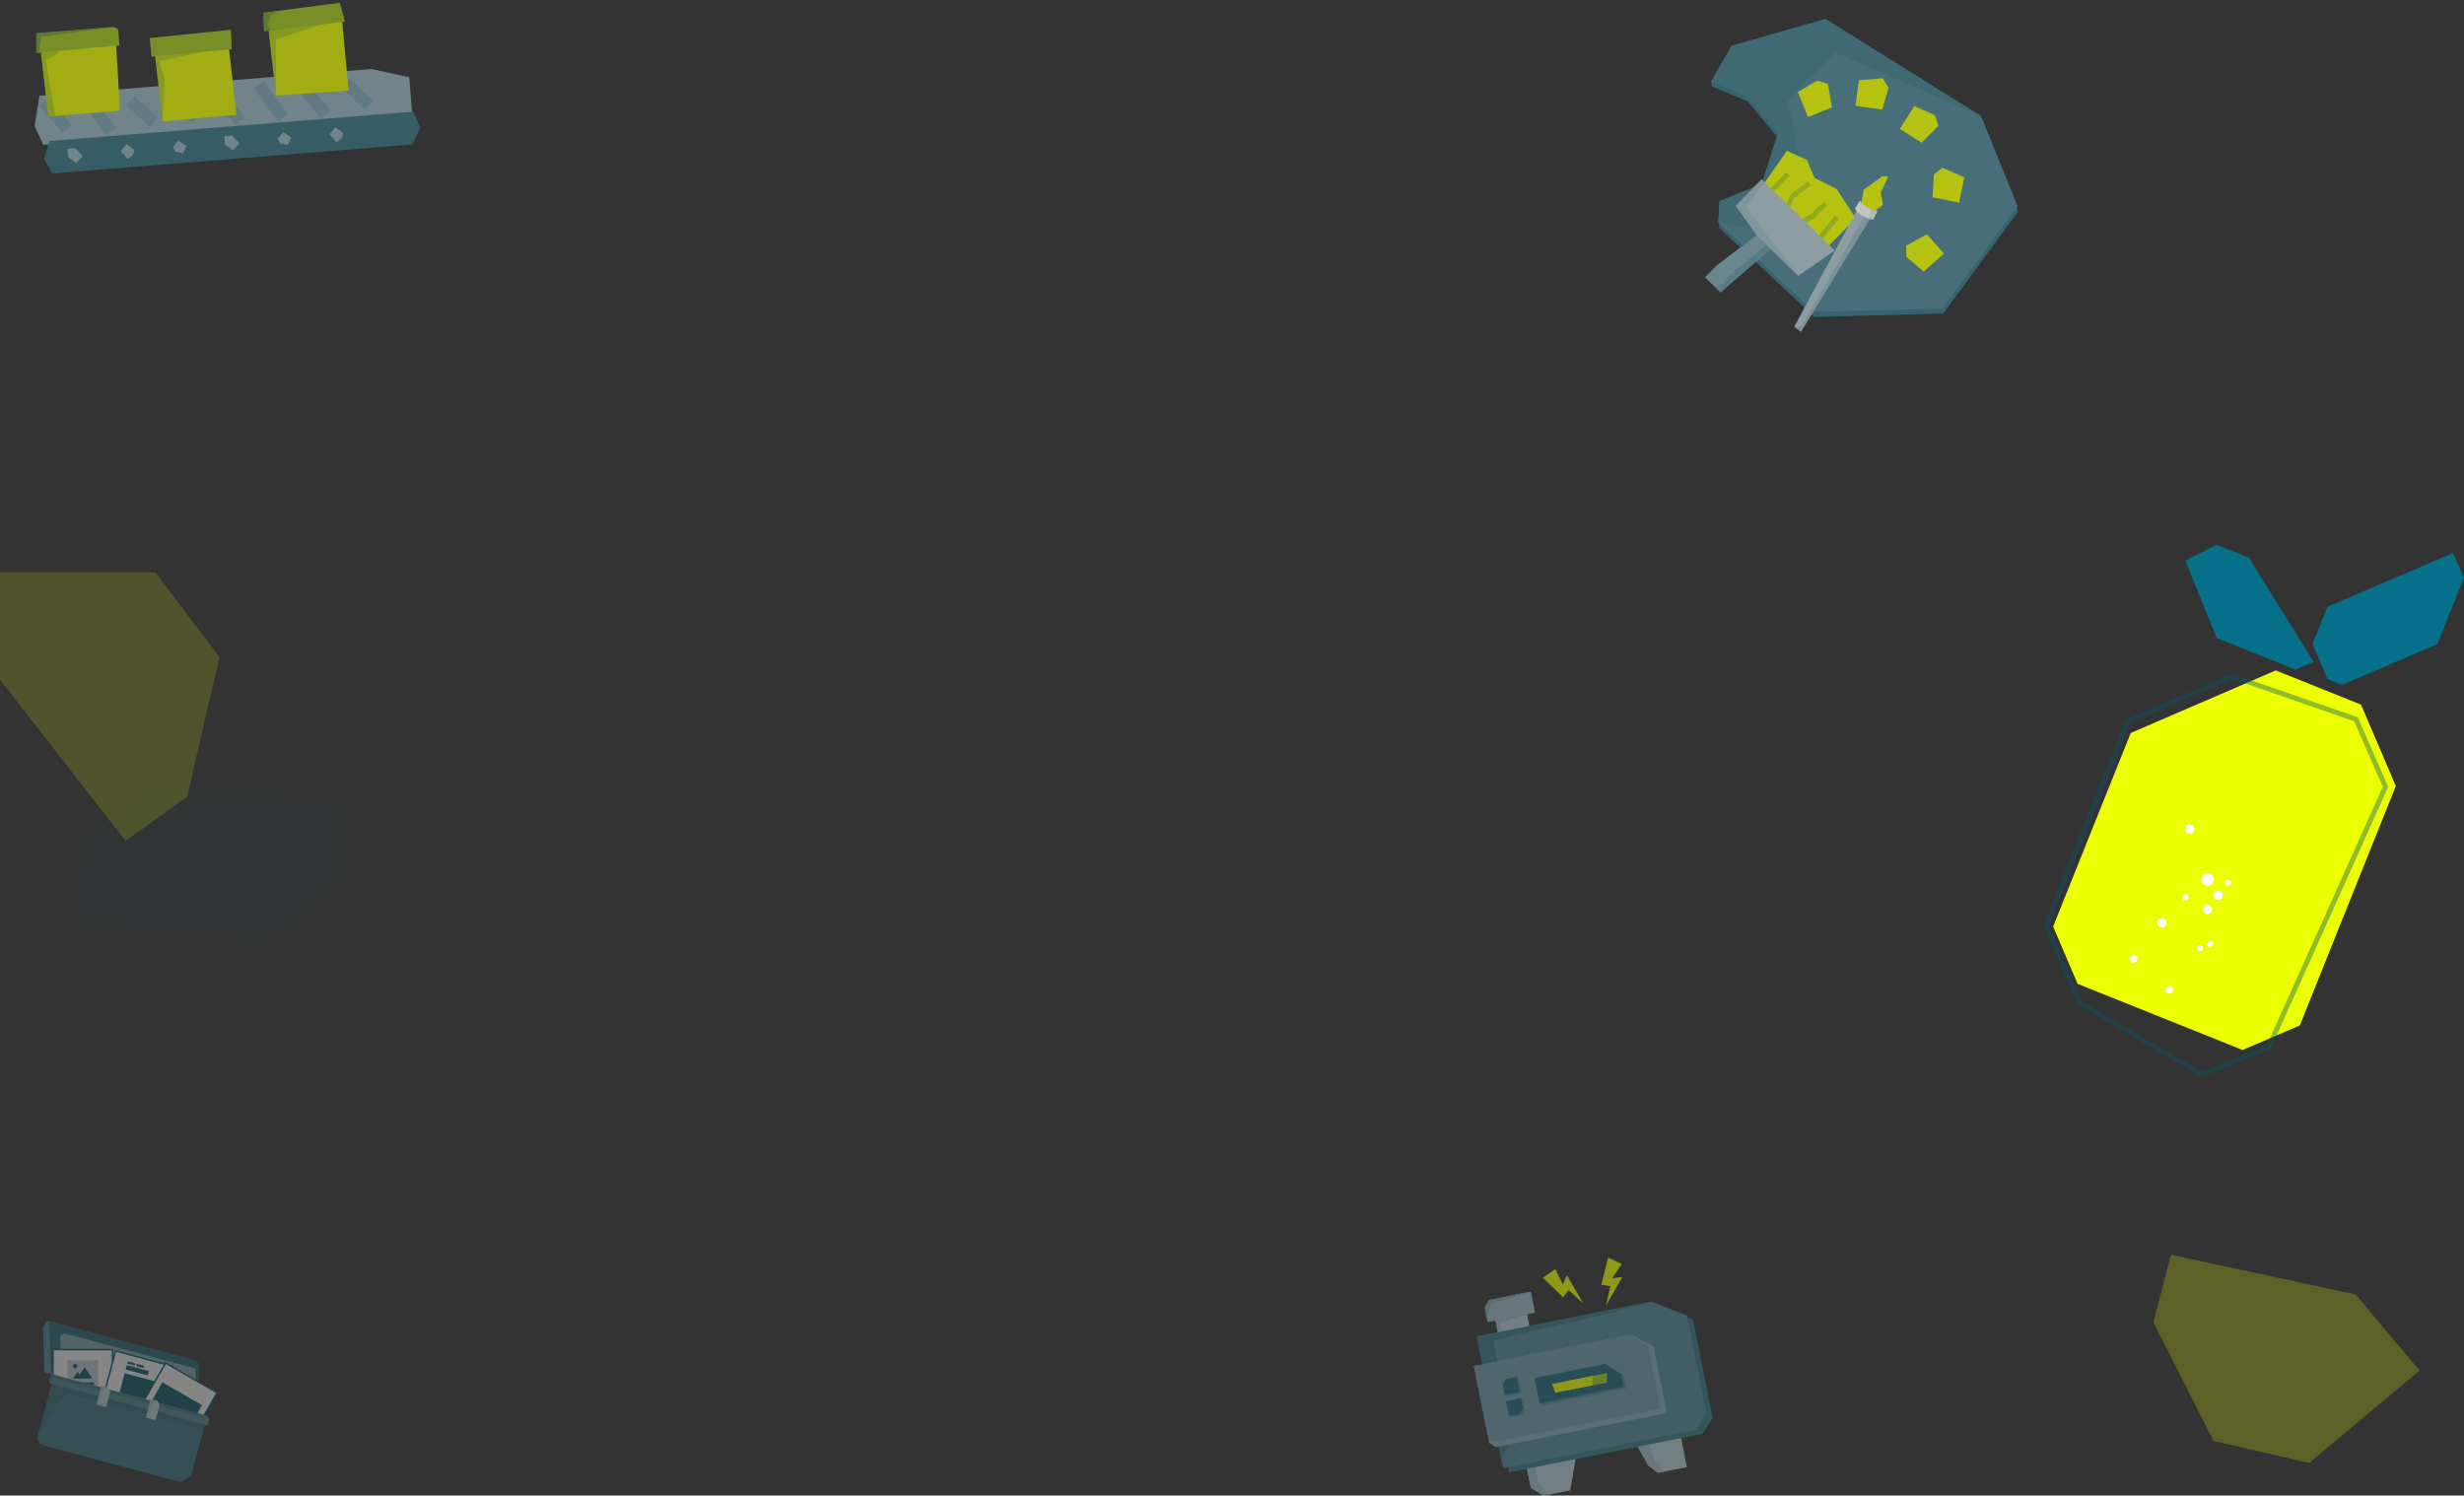 <svg width="1000" height="607" viewBox="0 0 1000 607" fill="none" xmlns="http://www.w3.org/2000/svg">
<rect x="0" y="0" width="1000" height="607" fill="#333333" stroke="none"/>
<g clip-path="url(#clip0_864_3118)">
<path opacity="0.56" d="M956.079 525.42L981.951 556.286L937.207 593.792L898.325 584.829L873.962 536.809L881.038 509.285L956.079 525.42Z" fill="#ECFF00" fill-opacity="0.4"/>
<path d="M944.626 275.648L950.447 277.982L989.18 261.418L999.915 234.642L995.556 224.449L944.591 246.244L938.523 261.378L944.626 275.648Z" fill="#06708A"/>
<path d="M931.644 271.795L899.63 258.96L886.903 227.508L899.602 221.113L912.698 226.363L938.983 268.656L931.644 271.795Z" fill="#06708A"/>
<path d="M958.213 285.994L923.58 272.109L864.751 297.508L833.247 376.088L843.186 399.328L910.125 426.165L933.365 416.227L972.336 319.02L958.213 285.994Z" fill="#ECFF00"/>
<circle cx="880.39" cy="401.745" r="1.568" transform="rotate(21.846 880.39 401.745)" fill="white"/>
<circle cx="904.239" cy="358.269" r="1.254" transform="rotate(21.846 904.239 358.269)" fill="white"/>
<circle cx="888.651" cy="336.48" r="1.881" transform="rotate(21.846 888.651 336.48)" fill="white"/>
<circle cx="892.922" cy="384.811" r="1.254" transform="rotate(21.846 892.922 384.811)" fill="white"/>
<circle cx="886.999" cy="364.194" r="1.254" transform="rotate(21.846 886.999 364.194)" fill="white"/>
<circle cx="896.999" cy="383.067" r="1.254" transform="rotate(21.846 896.999 383.067)" fill="white"/>
<path d="M906.052 274.541L863.649 292.674L830.394 375.62L844.111 407.131L893.639 436.109L920.723 425.009L968.144 319.365L956.171 291.931L906.052 274.541Z" stroke="#065669" stroke-opacity="0.4" stroke-width="2"/>
<circle cx="877.442" cy="374.551" r="1.881" transform="rotate(21.846 877.442 374.551)" fill="white"/>
<circle cx="865.844" cy="389.156" r="1.568" transform="rotate(21.846 865.844 389.156)" fill="white"/>
<circle cx="895.846" cy="369.092" r="1.881" transform="rotate(21.846 895.846 369.092)" fill="white"/>
<circle cx="900.159" cy="363.39" r="1.881" transform="rotate(21.846 900.159 363.39)" fill="white"/>
<circle cx="895.972" cy="356.981" r="2.508" transform="rotate(21.846 895.972 356.981)" fill="white"/>
<g opacity="0.5">
<path d="M619.273 593.894L639.888 589.783L637.262 604.9L626.412 607.064L621.266 603.889L619.273 593.894Z" fill="#B4CCD2"/>
<path d="M619.273 593.894L622.581 593.234L624.328 601.997L628.402 606.667L626.412 607.064L621.266 603.889L619.273 593.894Z" fill="#9BBBC3"/>
<path d="M663.422 585.018L681.812 581.351L684.627 595.464L672.865 597.81L668.938 594.841L663.422 585.018Z" fill="#B4CCD2"/>
<path d="M663.422 585.018L668.267 584.052L672.145 594.201L675.294 597.325L672.865 597.81L668.938 594.841L663.422 585.018Z" fill="#9BBBC3"/>
<path d="M601.908 544.145L672.731 530.021L687.153 535.662L695.097 575.501L690.906 581.983L612.569 597.605L601.908 544.145Z" fill="#387888"/>
<path d="M599.343 542.433L670.166 528.309L684.588 533.951L692.533 573.789L688.341 580.271L610.004 595.893L599.343 542.433Z" fill="#518997"/>
<path d="M599.343 542.433L670.47 528.249L653.615 533.023L606.009 544.04L614.118 584.703L611.186 588.144L609.385 592.789L599.343 542.433Z" fill="#387888"/>
<path d="M662.013 541.718L598.182 554.448L604.155 584.403L604.408 585.672L606.971 587.38L608.864 587.003L676.471 573.521L671.076 546.47L662.013 541.718Z" fill="#82AAB5"/>
<path d="M598.182 554.448L661.799 541.761L668.853 546.469L673.906 571.809L606.331 585.285L604.082 584.037L598.182 554.448Z" fill="#6A9AA6"/>
<path d="M606.959 536.021L619.789 533.463L620.728 538.167L607.897 540.726L606.959 536.021Z" fill="#B4CCD2"/>
<path d="M606.959 536.021L619.789 533.463L608.688 536.935L609.385 540.429L607.897 540.726L606.959 536.021Z" fill="#9BBBC3"/>
<path d="M604.398 527.638L621.291 524.27L622.997 532.823L603.751 536.661L602.557 530.674L604.398 527.638Z" fill="#9BBBC3"/>
<path d="M604.398 527.638L621.291 524.27L605.249 529.241L604.369 531.511L603.751 536.661L602.557 530.674L604.398 527.638Z" fill="#82AAB5"/>
<path d="M623.906 560.026L652.596 554.305L659.021 558.407L660.054 563.584L625.971 570.38L623.906 560.026Z" fill="#518997"/>
<path d="M622.807 559.292L651.498 553.571L657.923 557.672L658.955 562.85L624.872 569.646L622.807 559.292Z" fill="#1F6779"/>
<path d="M634.864 560.757L652.173 557.306L652.08 561.133L636.144 564.311L634.864 560.757Z" fill="#ECFF00"/>
<path d="M634.864 560.757L652.173 557.306L652.08 561.133L636.144 564.311L634.864 560.757Z" fill="#06566A" fill-opacity="0.3"/>
<path d="M629.919 561.744L646.312 558.475L646.218 562.302L631.199 565.297L629.919 561.744Z" fill="#ECFF00"/>
<path d="M615.547 558.878L611.339 559.717L609.876 561.931L610.712 566.123L611.59 566.709L617.63 565.505L616.426 559.465L615.547 558.878Z" fill="#518997"/>
<path d="M611.339 559.717L615.547 558.878L616.752 564.918L610.712 566.123L609.876 561.931L611.339 559.717Z" fill="#1F6779"/>
<path d="M617.268 567.507L611.228 568.712L612.432 574.752L613.311 575.338L617.613 574.48L619.023 572.487L618.147 568.094L617.268 567.507Z" fill="#518997"/>
<path d="M611.228 568.712L617.268 567.507L618.144 571.9L616.735 573.894L612.432 574.752L611.228 568.712Z" fill="#1F6779"/>
<path d="M658.18 513.04L652.662 510.432L649.865 521.47L653.524 522.031L651.845 529.782L658.425 518.312L654.332 518.806L658.18 513.04Z" fill="#ECFF00"/>
<path d="M631.196 515.129L626.178 518.604L634.339 526.546L636.653 523.657L642.527 528.987L635.884 517.553L634.265 521.345L631.196 515.129Z" fill="#ECFF00"/>
</g>
<path opacity="0.2" d="M34.416 375.729L29.355 367.968L34.416 340.301L61.746 319.382L138 325.118V358.858L108.983 381.465L34.416 375.729Z" fill="#065669" fill-opacity="0.2"/>
<path opacity="0.4" d="M0 275.856V232.331H63.095L89.076 266.746L75.917 323.431L50.949 341.313L0 275.856Z" fill="#ECFF00" fill-opacity="0.4"/>
<g opacity="0.4">
<path d="M19.425 536.191L79.358 552.25L80.43 553.338L81.096 573.86L18.025 556.96L17.443 539.024L18.413 536.961L19.425 536.191Z" fill="#518997"/>
<path d="M20.023 536.351L79.358 552.249L80.43 553.338L81.096 573.86L20.715 557.681L20.023 536.351Z" fill="#1F6779"/>
<path fill-rule="evenodd" clip-rule="evenodd" d="M24.487 542.099L24.903 558.803L79.901 573.54L79.304 555.439L26.083 541.178L24.487 542.099Z" fill="#82AAB5"/>
<path d="M45.657 547.777L21.519 547.777L21.519 571.914L45.657 571.914L45.657 547.777Z" fill="white"/>
<path d="M39.777 552.109L27.399 552.109L27.399 567.582L39.777 567.582L39.777 552.109Z" fill="#06566A" fill-opacity="0.25"/>
<path fill-rule="evenodd" clip-rule="evenodd" d="M30.47 555.421C30.97 555.421 31.375 555.026 31.375 554.539C31.375 554.051 30.97 553.657 30.47 553.657C29.97 553.657 29.565 554.052 29.565 554.539C29.565 555.026 29.97 555.421 30.47 555.421ZM34.369 555.029L37.509 559.536L33.49 559.536L31.229 559.536L29.565 559.536L31.527 556.792L32.344 557.935L34.369 555.029Z" fill="#06566A"/>
<path d="M38.23 561.083L28.946 561.083L28.946 562.321L38.23 562.321L38.23 561.083Z" fill="#06566A"/>
<path d="M38.23 562.94L28.947 562.94L28.947 564.178L38.23 564.178L38.23 562.94Z" fill="#06566A"/>
<path d="M35.754 564.797L28.946 564.797L28.946 566.035L35.754 566.035L35.754 564.797Z" fill="#06566A"/>
<path fill-rule="evenodd" clip-rule="evenodd" d="M21.21 547.467L45.966 547.467L45.966 572.224L21.21 572.224L21.21 547.467ZM21.829 548.086L21.829 571.605L45.347 571.605L45.347 548.086L21.829 548.086Z" fill="#06566A"/>
<path d="M70.235 554.611L46.92 548.364L40.673 571.679L63.988 577.926L70.235 554.611Z" fill="white"/>
<path d="M54.867 553.376L51.878 552.575L51.638 553.472L54.627 554.273L54.867 553.376Z" fill="#06566A"/>
<path d="M58.455 554.338L55.466 553.537L55.225 554.434L58.215 555.235L58.455 554.338Z" fill="#06566A"/>
<path d="M60.445 556.473L51.478 554.07L50.997 555.864L59.965 558.266L60.445 556.473Z" fill="#06566A"/>
<path d="M62.553 560.562L50.597 557.359L48.194 566.326L60.151 569.53L62.553 560.562Z" fill="#06566A"/>
<path d="M59.75 571.024L47.794 567.821L47.513 568.867L59.47 572.071L59.75 571.024Z" fill="#06566A" fill-opacity="0.25"/>
<path d="M59.31 572.668L47.353 569.464L47.073 570.511L59.029 573.714L59.31 572.668Z" fill="#06566A" fill-opacity="0.25"/>
<path fill-rule="evenodd" clip-rule="evenodd" d="M46.701 547.985L70.614 554.392L64.207 578.305L40.294 571.898L46.701 547.985ZM47.139 548.743L41.051 571.46L63.769 577.547L69.856 554.83L47.139 548.743Z" fill="#06566A"/>
<path d="M88.117 565.302L67.213 553.233L55.144 574.137L76.048 586.206L88.117 565.302Z" fill="white"/>
<path d="M81.992 570.341L65.912 561.057L61.27 569.097L77.35 578.381L81.992 570.341Z" fill="#06566A"/>
<path fill-rule="evenodd" clip-rule="evenodd" d="M67.1 552.81L88.54 565.188L76.161 586.628L54.721 574.25L67.1 552.81ZM67.326 553.655L55.567 574.023L75.935 585.782L87.694 565.414L67.326 553.655Z" fill="#06566A"/>
<path d="M21.11 560.991L83.284 577.65L77.558 599.023L73.199 601.539L17.452 586.602C15.801 586.159 14.821 584.462 15.263 582.811L21.11 560.991Z" fill="#387888"/>
<path opacity="0.1" d="M21.11 560.991L27.985 562.833L83.284 577.65L82.564 580.34L27.265 565.523L22.983 570.143L15.449 582.119L16.88 576.777L21.11 560.991Z" fill="black"/>
<path d="M20.715 557.681L83.923 574.618L85.041 575.878L84.32 578.569L20.203 561.389L19.914 560.671L20.715 557.681Z" fill="#518997"/>
<path d="M20.715 557.681L83.923 574.618L85.041 575.878L21.252 559.267L20.203 561.389L19.914 560.671L20.715 557.681Z" fill="#387888"/>
<path d="M41.202 562.53L43.892 563.251L44.727 564.916L43.085 571.044L39.2 570.003L41.202 562.53Z" fill="#CDDDE1"/>
<path d="M41.202 562.53L43.892 563.251L41.429 564.673L39.947 570.203L39.2 570.003L41.202 562.53Z" fill="#B4CCD2"/>
<path d="M61.229 567.896L63.919 568.617L64.754 570.282L63.112 576.41L59.227 575.369L61.229 567.896Z" fill="#CDDDE1"/>
<path d="M61.229 567.896L63.919 568.617L61.456 570.039L59.974 575.569L59.227 575.369L61.229 567.896Z" fill="#B4CCD2"/>
</g>
<g opacity="0.6">
<path d="M150.665 28.011L15.996 38.869L14.055 51.091L17.602 58.791L167.321 46.72L166.082 31.357L150.665 28.011Z" fill="#9BBBC3"/>
<path d="M149.65 42.537L140.154 33.786M17.696 41.45L27.37 52.395L17.696 41.45ZM45.043 53.52L35.165 40.042L45.043 53.52ZM52.81 40.828L62.307 49.579L52.81 40.828ZM79.776 48.17L70.102 37.225L79.776 48.17ZM87.748 38.011L97.421 48.957L87.748 38.011ZM114.917 47.886L105.04 34.408L114.917 47.886ZM122.685 35.194L132.386 46.477L122.685 35.194Z" stroke="#82AAB5" stroke-width="5"/>
<path d="M20.158 57.226L167.718 45.328L170.613 51.722L167.429 58.606L21.22 70.395L17.859 64.548L20.158 57.226Z" fill="#387888"/>
<path d="M27.652 63.759L27.38 60.382L30.419 60.137L33.561 63.282L30.909 66.215L27.652 63.759Z" fill="#9BBBC3"/>
<path d="M91.302 58.627L91.029 55.251L94.069 55.005L97.211 58.151L94.558 61.083L91.302 58.627Z" fill="#9BBBC3"/>
<path d="M54.611 60.906L53.93 63L51.844 64.528L49.039 61.355L51.354 58.45L54.611 60.906Z" fill="#9BBBC3"/>
<path d="M139.365 54.072L138.684 56.166L136.598 57.694L133.793 54.522L136.108 51.616L139.365 54.072Z" fill="#9BBBC3"/>
<path d="M70.143 59.653L71.151 61.611L74.258 62.21L75.715 59.204L72.317 57.099L70.143 59.653Z" fill="#9BBBC3"/>
<path d="M112.689 56.223L113.697 58.181L116.804 58.78L118.261 55.774L114.862 53.669L112.689 56.223Z" fill="#9BBBC3"/>
<path d="M138.75 7.22L109.008 12.504L112.023 38.808L141.473 36.774L138.75 7.22Z" fill="#ECFF00"/>
<path d="M138.75 7.22L109.008 12.504L112.023 38.808L111.995 16.031L138.75 7.22Z" fill="#06566A" fill-opacity="0.2"/>
<path d="M139.975 8.767L107.142 12.678L106.874 5.177L137.904 1.171L139.975 8.767Z" fill="#ECFF00"/>
<path d="M139.975 8.767L107.142 12.678L106.874 5.177L137.904 1.171L139.975 8.767Z" fill="#06566A" fill-opacity="0.3"/>
<path d="M107.142 12.678L106.874 5.177L112.851 4.405L110.342 5.812L108.435 9.554L109.774 12.465L107.142 12.678Z" fill="#06566A" fill-opacity="0.3"/>
<path d="M64.715 15.144L60.804 15.459L61.512 22.971L65.321 22.664L63.724 18.264L64.715 15.144Z" fill="#06566A" fill-opacity="0.3"/>
<path d="M92.643 17.056L62.9 22.339L65.969 49.319L95.934 46.528L92.643 17.056Z" fill="#ECFF00"/>
<path d="M65.46 19.247L62.9 22.339L65.969 49.319L66.831 31.966L64.529 24.827L84.343 20.611L65.46 19.247Z" fill="#06566A" fill-opacity="0.2"/>
<path d="M93.699 12.114L60.804 15.462L61.512 22.974L94.01 19.924L93.699 12.114Z" fill="#ECFF00"/>
<path d="M93.699 12.114L60.804 15.462L61.512 22.974L94.01 19.924L93.699 12.114Z" fill="#06566A" fill-opacity="0.3"/>
<path d="M47.042 16.313L16.569 20.976L19.584 47.281L48.67 44.936L47.042 16.313Z" fill="#ECFF00"/>
<path d="M24.551 20.333L16.569 20.977L19.584 47.281L22.426 47.052L18.529 24.395L23.552 21.643L24.551 20.333Z" fill="#06566A" fill-opacity="0.2"/>
<path d="M14.726 21.468L48.465 18.408L47.934 11.823L46.165 10.947L14.761 13.479L14.726 21.468Z" fill="#ECFF00"/>
<path d="M14.726 21.468L48.465 18.408L47.934 11.823L46.165 10.947L14.761 13.479L14.726 21.468Z" fill="#06566A" fill-opacity="0.3"/>
<path d="M14.707 21.509L15.804 21.42L16.657 14.883L46.145 10.987L14.743 13.519L14.707 21.509Z" fill="#06566A" fill-opacity="0.3"/>
</g>
<g opacity="0.7">
<path d="M740.791 7.73L803.948 47.118L818.803 83.764L818.429 84.274L819.059 85.828L788.664 127.255L736.395 128.664L697.664 92.372L697.753 90.632L697.408 90.308L697.854 81.65L715.085 74.665L721.108 55.524L709.438 41.258L694.772 35.053L694.516 32.988L702.814 18.604L740.791 7.73Z" fill="#387888"/>
<path d="M803.948 47.118L740.791 7.73L702.814 18.604L694.516 32.988L709.182 39.193L721.506 54.259L715.085 74.665L697.854 81.65L697.408 90.308L736.139 126.6L788.408 125.19L818.803 83.764L803.948 47.118Z" fill="#518997"/>
<path opacity="0.5" d="M803.948 47.118L740.791 7.73L702.814 18.604L694.516 32.988L709.182 39.193L721.506 54.259L715.085 74.665L697.854 81.65L697.408 90.308L715.557 93.13L732.72 75.157L725.505 40.886L744.883 21.31L803.948 47.118Z" fill="#387888"/>
<path d="M741.871 34.066L743.471 43.589L733.764 47.525L729.631 37.332L737.634 32.675L741.871 34.066Z" fill="#ECFF00"/>
<path d="M764.08 31.797L754.453 32.571L753.008 42.946L763.901 44.464L766.463 35.567L764.08 31.797Z" fill="#ECFF00"/>
<path d="M786.684 51.066L779.881 57.92L771.023 52.33L776.892 43.029L785.342 46.813L786.684 51.066Z" fill="#ECFF00"/>
<path d="M788.355 68.072L797.181 71.992L795.107 82.259L784.326 80.082L784.857 70.838L788.355 68.072Z" fill="#ECFF00"/>
<path d="M773.56 99.785L782 95.092L788.955 102.925L780.731 110.227L773.666 104.243L773.56 99.785Z" fill="#ECFF00"/>
<path d="M725.172 61.187L716.081 74.321L740.546 101.482L753.169 88.582L745.436 76.717L736.425 72.199L733.359 64.9L725.172 61.187Z" fill="#ECFF00"/>
<path d="M725.546 70.688L718.026 78.374M734.277 74.395L727.545 79.628L724.888 85.088M740.882 82.47L735.779 87.685L730.378 90.46M745.56 88.122L736.715 98.809" stroke="#06566A" stroke-opacity="0.2" stroke-width="2"/>
<path d="M696.734 107.67L712.903 95.498L718.614 101.086L698.237 118.647L691.982 112.527L696.734 107.67Z" fill="#82AAB5"/>
<path d="M702.069 111.581L716.692 99.59L718.614 101.087L698.236 118.649L696.002 116.463L699.145 115.333L702.069 111.581Z" fill="#6A9AA6"/>
<path d="M729.765 111.997L718.615 101.086L712.903 95.498L704.417 83.497L714.978 72.704L744.622 101.71L729.765 111.997Z" fill="#B4CCD2"/>
<path d="M729.765 111.996L718.615 101.085L712.904 95.497L704.417 83.496L714.978 72.703L716.418 73.825L708.591 83.867L729.765 111.996Z" fill="#06566A" fill-opacity="0.1"/>
<path d="M755.538 81.788L728.211 132.548L730.897 134.642L760.687 85.801L755.538 81.788Z" fill="#B4CCD2"/>
<path d="M760.687 85.801L756.566 88.086L731.124 132.337L728.211 132.548L730.898 134.642L760.687 85.801Z" fill="#9BBBC3"/>
<path d="M754.761 81.538L761.859 85.742L760.139 89.092L757.938 88.705L753.917 86.368L752.789 84.692L754.761 81.538Z" fill="white"/>
<path d="M759.593 85.17L761.858 85.742L760.138 89.092L757.937 88.705L758.581 87.879L758.862 86.108L759.593 85.17Z" fill="#E6EEF0"/>
<path d="M756.318 77.04L755.369 82.63L760.687 85.802L764.193 83.178L763.288 78.091L766.326 71.695L764.104 71.424L756.318 77.04Z" fill="#ECFF00"/>
</g>
</g>
<defs>
<clipPath id="clip0_864_3118">
<rect width="1000" height="607" fill="white"/>
</clipPath>
</defs>
</svg>
